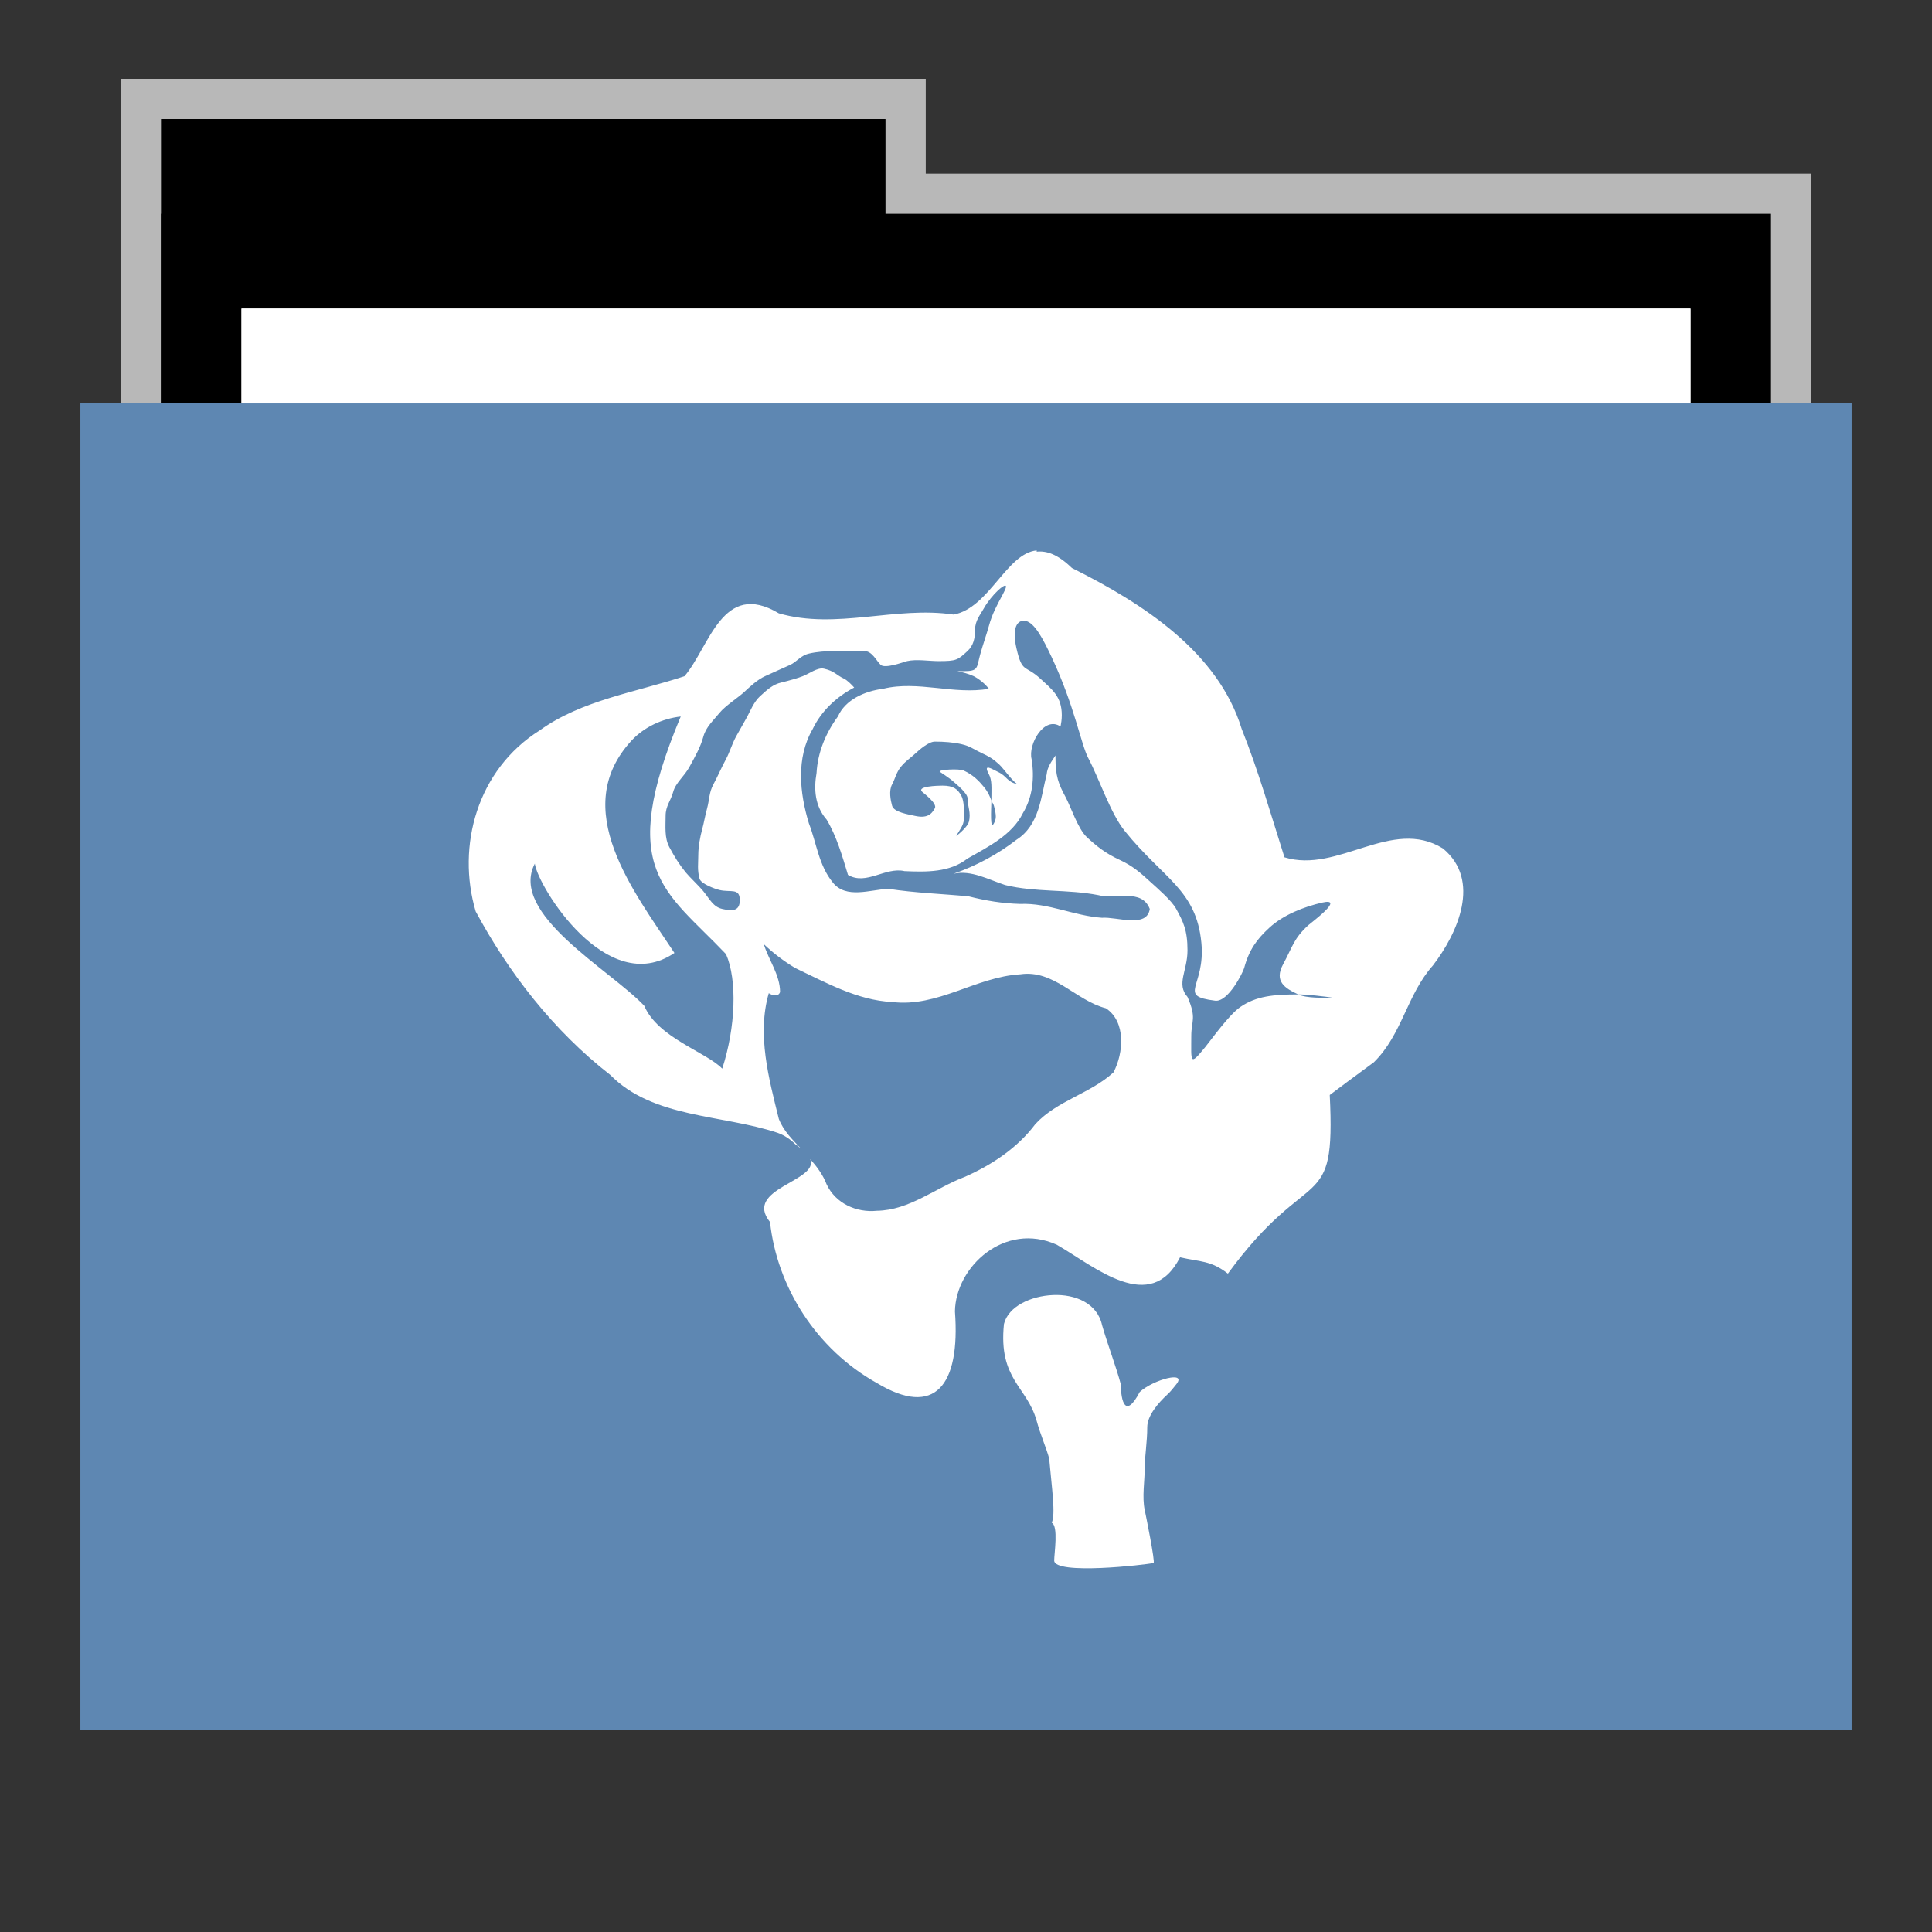 <svg width="48" version="1.1" xmlns="http://www.w3.org/2000/svg" height="48">
<rect width="100%" height="100%" fill="#333333" stroke="none"/>
<path style="opacity:.65;fill:#fff;stroke:none" id="rect4154" d="m 3,1.959 0,9.342 42,0 0,-6.987 -22,0 0,-2.356 z"/>
<g id="folderLayer">
<g style="stroke:none">
<g id="g3053" transform="matrix(1,0,0,1.177,0,-5.282)">
<rect width="18" x="4" y="7" height="10" id="folderTab"/>
<rect width="40" x="4" y="9" height="30" id="folderBackground"/>
<rect width="36" x="6" y="11" height="28" style="fill:#fff" id="folderPaper"/>
<rect width="44" x="2" y="13" height="28" style="fill:#5e87b2" id="folderFront"/>
</g>
<rect width="36" x="6" y="7.668" height="32.965" style="fill:#fff" id="rect3849"/>
<rect width="44" x="2" y="10.023" height="32.965" style="fill:#5e87b2" id="rect3851"/>
<rect width="30" x="9.381" y="11.101" height="30" style="fill:none" id="rect3265"/>
</g>
<g style="fill:#fff" id="layer1" transform="translate(0.006,0.175)">
<path style="stroke:none" id="path3003" d="m 25.75,13.5 c -0.75,0.073 -1.18,1.427 -2.062,1.594 -1.442,-0.218 -2.918,0.382 -4.344,-0.031 C 17.941,14.225 17.627,15.889 17,16.625 c -1.2,0.397 -2.554,0.595 -3.594,1.344 -1.561,0.98 -2.072,2.878 -1.594,4.5 0.817,1.519 1.929,2.961 3.344,4.062 1.062,1.079 2.773,0.979 4.156,1.438 0.171,0.062 0.314,0.158 0.438,0.281 0.064,0.039 0.108,0.089 0.156,0.125 -0.216,-0.228 -0.445,-0.45 -0.562,-0.75 -0.247,-0.999 -0.548,-2.095 -0.25,-3.125 0.084,0.059 0.244,0.096 0.281,-0.031 -0.004,-0.425 -0.281,-0.788 -0.406,-1.188 0.241,0.229 0.496,0.422 0.781,0.594 0.757,0.358 1.548,0.803 2.406,0.844 1.137,0.14 2.08,-0.624 3.188,-0.688 0.831,-0.122 1.377,0.652 2.125,0.844 0.503,0.331 0.443,1.111 0.188,1.594 -0.578,0.529 -1.397,0.697 -1.938,1.281 -0.443,0.593 -1.083,1.016 -1.75,1.312 -0.732,0.274 -1.379,0.833 -2.188,0.844 -0.506,0.052 -1.025,-0.178 -1.25,-0.656 -0.09,-0.236 -0.244,-0.443 -0.406,-0.625 0.223,0.55 -1.674,0.728 -1,1.562 0.173,1.606 1.146,3.159 2.656,4 1.435,0.865 2.075,0.069 1.938,-1.781 0.017,-1.109 1.236,-2.238 2.531,-1.656 0.962,0.556 2.324,1.754 3.062,0.312 0.494,0.116 0.763,0.073 1.188,0.406 2.047,-2.795 2.681,-1.406 2.531,-4.438 0.279,-0.213 0.553,-0.412 1.094,-0.812 0.706,-0.69 0.821,-1.679 1.469,-2.406 0.621,-0.808 1.204,-2.115 0.25,-2.906 -1.268,-0.789 -2.61,0.629 -3.938,0.219 -0.338,-1.064 -0.646,-2.147 -1.062,-3.188 -0.583,-1.901 -2.429,-3.108 -4.219,-4 -0.356,-0.344 -0.625,-0.431 -0.875,-0.406 V 13.5 z m -0.781,0.875 c 0.033,0 0.027,0.054 -0.062,0.219 -0.151,0.279 -0.264,0.488 -0.344,0.781 -0.056,0.207 -0.152,0.472 -0.219,0.719 C 24.256,16.418 24.307,16.5 23.938,16.5 H 23.781 c 0.139,0.031 0.275,0.063 0.406,0.125 0.142,0.075 0.28,0.189 0.375,0.312 -0.866,0.154 -1.763,-0.211 -2.625,0 -0.459,0.057 -0.942,0.272 -1.125,0.688 -0.307,0.416 -0.503,0.9 -0.531,1.406 -0.072,0.404 -0.039,0.827 0.25,1.156 0.251,0.417 0.392,0.919 0.531,1.375 0.454,0.269 0.927,-0.204 1.406,-0.094 0.543,0.024 1.126,0.034 1.562,-0.312 0.517,-0.293 1.115,-0.592 1.375,-1.125 0.248,-0.406 0.292,-0.889 0.219,-1.344 -0.094,-0.367 0.312,-1.086 0.719,-0.812 0.015,-0.086 0.031,-0.167 0.031,-0.281 0,-0.462 -0.237,-0.635 -0.531,-0.906 -0.388,-0.357 -0.45,-0.129 -0.594,-0.75 -0.126,-0.544 0.034,-0.719 0.219,-0.688 0.234,0.04 0.453,0.475 0.656,0.906 0.563,1.196 0.727,2.16 0.906,2.5 0.282,0.535 0.552,1.373 0.906,1.812 0.965,1.197 1.779,1.458 1.906,2.781 0.106,1.102 -0.618,1.317 0.344,1.438 0.322,0.038 0.689,-0.702 0.719,-0.812 0.124,-0.459 0.318,-0.717 0.625,-1 0.349,-0.322 0.858,-0.52 1.312,-0.625 0.587,-0.135 -0.272,0.497 -0.344,0.562 -0.367,0.338 -0.386,0.528 -0.625,0.969 -0.23,0.424 0.044,0.598 0.375,0.75 0.214,0 0.613,0.042 0.938,0.094 -0.33,-0.017 -0.716,0.008 -0.938,-0.094 -0.609,0 -1.046,0.041 -1.438,0.312 -0.286,0.198 -0.717,0.806 -0.875,1 -0.391,0.48 -0.344,0.368 -0.344,-0.281 0,-0.385 0.14,-0.43 -0.094,-0.969 -0.285,-0.321 0,-0.647 0,-1.156 0,-0.511 -0.11,-0.716 -0.281,-1.031 -0.114,-0.21 -0.471,-0.515 -0.625,-0.656 -0.26,-0.239 -0.456,-0.413 -0.781,-0.562 -0.353,-0.163 -0.568,-0.337 -0.812,-0.562 -0.222,-0.205 -0.401,-0.759 -0.531,-1 -0.175,-0.323 -0.25,-0.521 -0.25,-0.969 0,-0.017 -5.26e-4,-0.046 0,-0.062 -0.102,0.153 -0.203,0.289 -0.219,0.469 -0.142,0.563 -0.182,1.264 -0.75,1.625 -0.459,0.357 -1,0.648 -1.562,0.844 0.437,-0.099 0.874,0.15 1.281,0.281 0.755,0.185 1.55,0.101 2.312,0.25 0.431,0.117 1.077,-0.177 1.281,0.344 -0.071,0.486 -0.819,0.19 -1.188,0.219 -0.695,-0.047 -1.325,-0.373 -2.031,-0.344 -0.437,-0.011 -0.862,-0.081 -1.281,-0.188 -0.672,-0.064 -1.333,-0.085 -2,-0.188 -0.451,0.024 -1.049,0.257 -1.375,-0.156 -0.352,-0.432 -0.402,-0.975 -0.594,-1.469 -0.23,-0.753 -0.323,-1.624 0.094,-2.344 0.211,-0.442 0.581,-0.794 1.031,-1.031 -0.068,-0.078 -0.179,-0.186 -0.25,-0.219 -0.194,-0.089 -0.231,-0.188 -0.5,-0.25 -0.163,-0.037 -0.37,0.128 -0.531,0.188 -0.08,0.035 -0.365,0.118 -0.531,0.156 -0.196,0.045 -0.332,0.16 -0.531,0.344 -0.15,0.138 -0.244,0.374 -0.312,0.5 -0.113,0.208 -0.199,0.349 -0.281,0.5 -0.097,0.179 -0.162,0.399 -0.25,0.562 -0.109,0.2 -0.203,0.423 -0.312,0.625 -0.109,0.201 -0.097,0.377 -0.156,0.594 -0.059,0.219 -0.075,0.348 -0.125,0.531 -0.046,0.169 -0.094,0.415 -0.094,0.625 0,0.218 -0.029,0.371 0.031,0.594 0.034,0.125 0.378,0.253 0.5,0.281 0.274,0.063 0.5,-0.057 0.5,0.25 0,0.275 -0.182,0.278 -0.438,0.219 C 17.71,22.354 17.625,22.16 17.469,21.969 17.359,21.834 17.128,21.619 17.031,21.5 16.859,21.288 16.756,21.117 16.625,20.875 16.498,20.641 16.531,20.356 16.531,20.094 c 0,-0.246 0.126,-0.368 0.188,-0.594 0.062,-0.23 0.278,-0.388 0.406,-0.625 0.138,-0.255 0.271,-0.481 0.344,-0.75 0.066,-0.243 0.253,-0.405 0.406,-0.594 0.135,-0.166 0.468,-0.384 0.594,-0.5 0.171,-0.158 0.338,-0.317 0.531,-0.406 0.236,-0.109 0.435,-0.194 0.625,-0.281 0.162,-0.075 0.261,-0.233 0.469,-0.281 C 20.284,16.018 20.504,16 20.75,16 h 0.719 c 0.194,0 0.298,0.244 0.406,0.344 0.111,0.102 0.583,-0.077 0.656,-0.094 0.234,-0.054 0.54,0 0.781,0 0.446,0 0.476,-0.026 0.719,-0.25 0.148,-0.136 0.188,-0.32 0.188,-0.531 0,-0.228 0.133,-0.373 0.219,-0.531 0.086,-0.158 0.245,-0.347 0.344,-0.438 0.099,-0.092 0.155,-0.128 0.188,-0.125 z m -8.062,3.25 c -1.607,3.838 -0.395,4.306 1.125,5.906 0.282,0.642 0.239,1.818 -0.094,2.844 -0.399,-0.413 -1.603,-0.769 -1.938,-1.562 -0.854,-0.901 -3.369,-2.282 -2.719,-3.531 0.076,0.568 1.793,3.357 3.469,2.219 -1.008,-1.529 -2.636,-3.581 -1.062,-5.281 0.307,-0.327 0.749,-0.54 1.219,-0.594 z m 6.312,0.625 c 0.228,0 0.455,0.017 0.656,0.062 0.229,0.052 0.308,0.13 0.5,0.219 0.186,0.086 0.285,0.141 0.438,0.281 0.119,0.11 0.348,0.447 0.469,0.5 -0.287,-0.066 -0.258,-0.201 -0.5,-0.312 -0.138,-0.064 -0.376,-0.227 -0.219,0.062 0.081,0.15 0.062,0.344 0.062,0.594 0,0.015 5.1e-4,0.043 0,0.062 0.015,0.043 0.047,0.069 0.062,0.125 0.069,0.254 0.057,0.333 0,0.438 -0.097,0.18 -0.069,-0.313 -0.062,-0.562 -0.04,-0.116 -0.083,-0.216 -0.188,-0.344 -0.119,-0.146 -0.266,-0.299 -0.5,-0.406 C 23.822,18.915 23.287,18.948 23.344,19 c 0.013,0.012 0.231,0.146 0.344,0.25 0.057,0.052 0.344,0.279 0.344,0.406 0,0.207 0.094,0.362 0.031,0.594 -0.029,0.107 -0.232,0.29 -0.312,0.344 0.069,-0.127 0.188,-0.265 0.188,-0.406 0,-0.188 0.021,-0.441 -0.062,-0.594 -0.091,-0.167 -0.198,-0.25 -0.469,-0.25 -0.11,0 -0.654,0.014 -0.5,0.156 0.043,0.04 0.378,0.286 0.312,0.406 -0.085,0.156 -0.2,0.256 -0.5,0.188 -0.154,-0.035 -0.519,-0.089 -0.562,-0.25 -0.038,-0.14 -0.085,-0.374 0,-0.531 0.075,-0.139 0.102,-0.294 0.219,-0.438 0.116,-0.143 0.229,-0.209 0.375,-0.344 C 22.82,18.467 23.063,18.25 23.219,18.25 z M 26.156,32 c -0.548,0.023 -1.11,0.28 -1.219,0.719 -0.142,1.38 0.576,1.552 0.812,2.406 0.09,0.333 0.24,0.672 0.312,0.938 0.066,0.749 0.163,1.392 0.062,1.594 0.171,0.079 0.062,0.769 0.062,0.938 0,0.367 2.269,0.109 2.469,0.062 0.046,-0.011 -0.196,-1.208 -0.219,-1.312 -0.071,-0.327 0,-0.728 0,-1.062 0,-0.279 0.062,-0.635 0.062,-1 0,-0.286 0.272,-0.603 0.5,-0.812 0.085,-0.078 0.147,-0.161 0.219,-0.25 0.285,-0.35 -0.571,-0.121 -0.906,0.188 -0.359,0.685 -0.469,0.218 -0.469,-0.188 C 27.717,33.758 27.523,33.263 27.375,32.75 27.255,32.198 26.704,31.977 26.156,32 z"/>
</g>
</g>
</svg>
